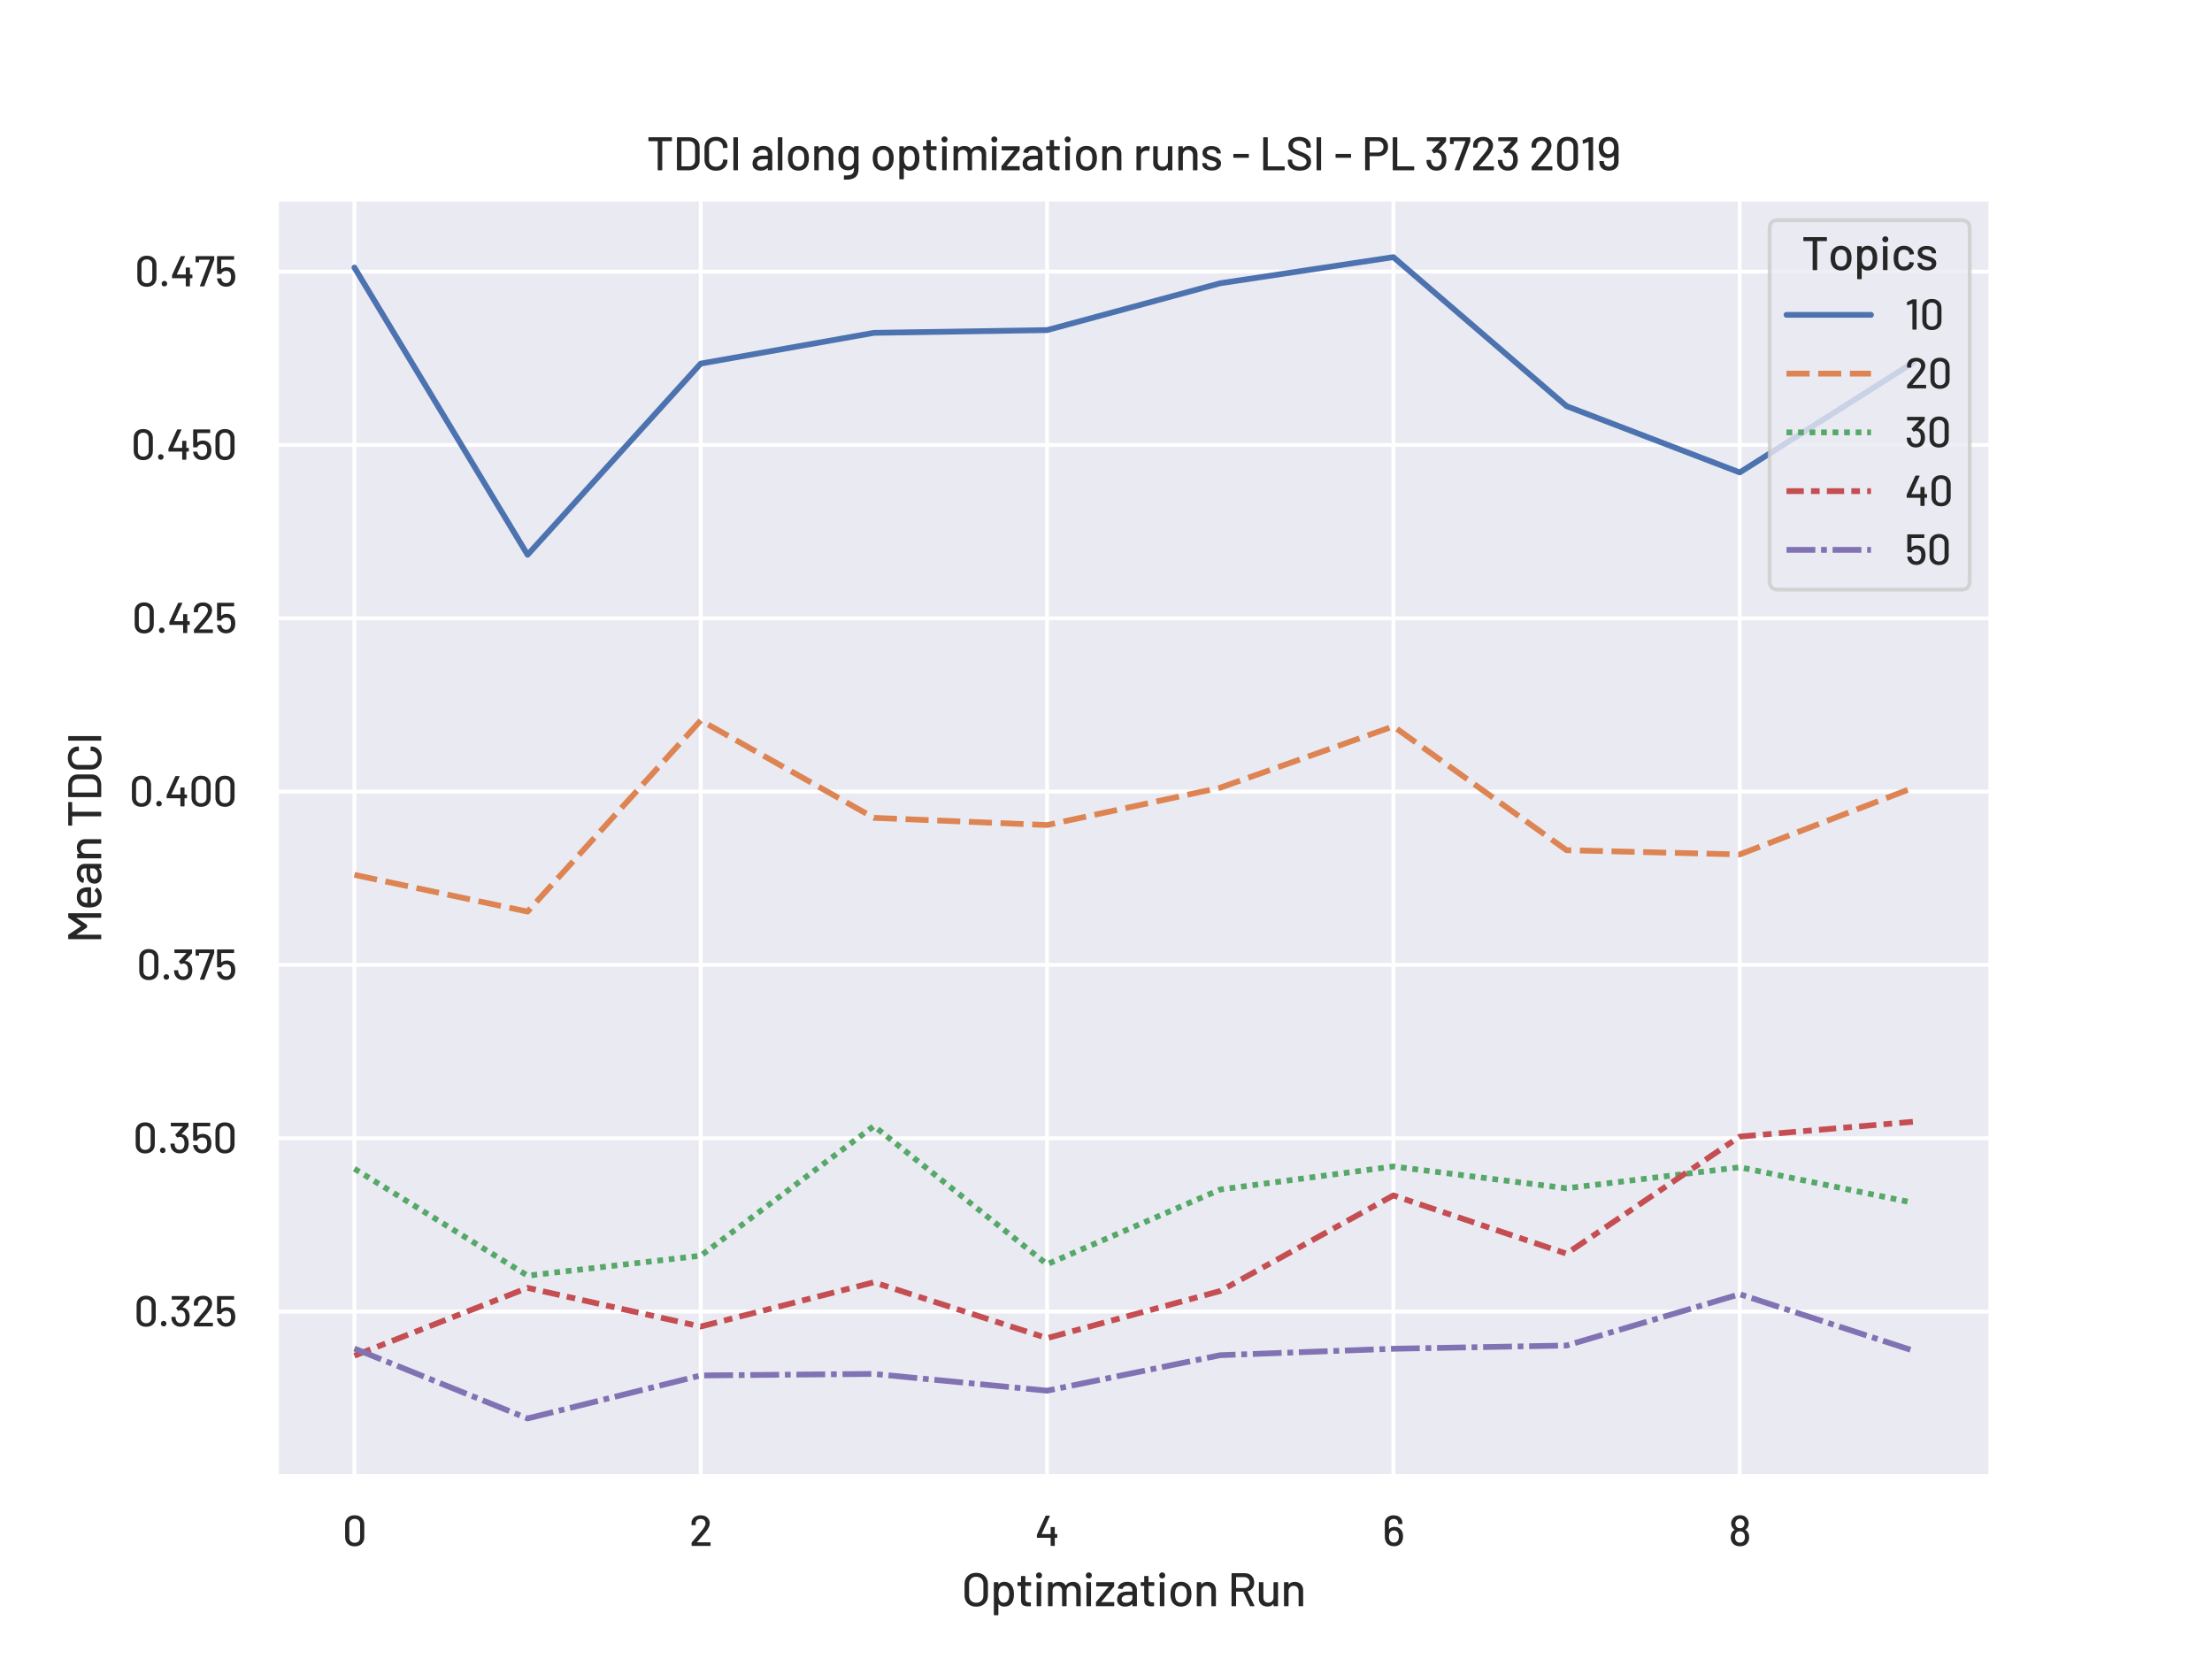 <?xml version="1.0" encoding="utf-8" standalone="no"?>
<!DOCTYPE svg PUBLIC "-//W3C//DTD SVG 1.1//EN"
  "http://www.w3.org/Graphics/SVG/1.1/DTD/svg11.dtd">
<svg xmlns:xlink="http://www.w3.org/1999/xlink" width="460.8pt" height="345.6pt" viewBox="0 0 460.8 345.6" xmlns="http://www.w3.org/2000/svg" version="1.1">
 <defs>
  <style type="text/css">*{stroke-linejoin: round; stroke-linecap: butt}</style>
 </defs>
 <g id="figure_1">
  <g id="patch_1">
   <path d="M 0 345.6 
L 460.8 345.6 
L 460.8 0 
L 0 0 
z
" style="fill: #ffffff"/>
  </g>
  <g id="axes_1">
   <g id="patch_2">
    <path d="M 57.6 307.584 
L 414.72 307.584 
L 414.72 41.472 
L 57.6 41.472 
z
" style="fill: #eaeaf2"/>
   </g>
   <g id="matplotlib.axis_1">
    <g id="xtick_1">
     <g id="line2d_1">
      <path d="M 73.833 307.584 
L 73.833 41.472 
" clip-path="url(#peb19cbe8fe)" style="fill: none; stroke: #ffffff; stroke-width: 0.8; stroke-linecap: round"/>
     </g>
     <g id="text_1">
      <!-- 0 -->
      <g style="fill: #262626" transform="translate(71.343 322.044)scale(0.088 -0.088)">
       <defs>
        <path id="Barlow-Medium-30" d="M 1805 -64 
Q 1158 -64 777 304 
Q 397 672 397 1293 
L 397 3187 
Q 397 3808 777 4173 
Q 1158 4538 1805 4538 
Q 2451 4538 2838 4173 
Q 3226 3808 3226 3187 
L 3226 1293 
Q 3226 672 2838 304 
Q 2451 -64 1805 -64 
z
M 1805 467 
Q 2176 467 2393 681 
Q 2611 896 2611 1254 
L 2611 3213 
Q 2611 3571 2393 3785 
Q 2176 4000 1805 4000 
Q 1446 4000 1228 3785 
Q 1011 3571 1011 3213 
L 1011 1254 
Q 1011 896 1228 681 
Q 1446 467 1805 467 
z
" transform="scale(0.016)"/>
       </defs>
       <use xlink:href="#Barlow-Medium-30"/>
      </g>
     </g>
    </g>
    <g id="xtick_2">
     <g id="line2d_2">
      <path d="M 145.978 307.584 
L 145.978 41.472 
" clip-path="url(#peb19cbe8fe)" style="fill: none; stroke: #ffffff; stroke-width: 0.8; stroke-linecap: round"/>
     </g>
     <g id="text_2">
      <!-- 2 -->
      <g style="fill: #262626" transform="translate(143.584 322.044)scale(0.088 -0.088)">
       <defs>
        <path id="Barlow-Medium-32" d="M 1146 563 
Q 1139 550 1145 540 
Q 1152 531 1165 531 
L 3091 531 
Q 3155 531 3155 467 
L 3155 64 
Q 3155 0 3091 0 
L 410 0 
Q 346 0 346 64 
L 346 454 
Q 346 499 378 531 
Q 595 781 1376 1702 
L 1818 2234 
Q 2413 2944 2413 3334 
Q 2413 3635 2211 3817 
Q 2010 4000 1677 4000 
Q 1344 4000 1145 3814 
Q 947 3629 954 3328 
L 954 3136 
Q 954 3072 890 3072 
L 397 3072 
Q 333 3072 333 3136 
L 333 3411 
Q 346 3744 522 4000 
Q 698 4256 998 4393 
Q 1299 4531 1677 4531 
Q 2086 4531 2393 4377 
Q 2701 4224 2867 3955 
Q 3034 3686 3034 3347 
Q 3034 2816 2458 2093 
Q 2202 1766 1850 1360 
Q 1498 954 1146 563 
z
" transform="scale(0.016)"/>
       </defs>
       <use xlink:href="#Barlow-Medium-32"/>
      </g>
     </g>
    </g>
    <g id="xtick_3">
     <g id="line2d_3">
      <path d="M 218.124 307.584 
L 218.124 41.472 
" clip-path="url(#peb19cbe8fe)" style="fill: none; stroke: #ffffff; stroke-width: 0.8; stroke-linecap: round"/>
     </g>
     <g id="text_3">
      <!-- 4 -->
      <g style="fill: #262626" transform="translate(215.616 322.044)scale(0.088 -0.088)">
       <defs>
        <path id="Barlow-Medium-34" d="M 3226 1754 
Q 3290 1754 3290 1690 
L 3290 1267 
Q 3290 1203 3226 1203 
L 2950 1203 
Q 2925 1203 2925 1178 
L 2925 64 
Q 2925 0 2861 0 
L 2374 0 
Q 2310 0 2310 64 
L 2310 1178 
Q 2310 1203 2285 1203 
L 339 1203 
Q 275 1203 275 1267 
L 275 1613 
Q 275 1645 294 1690 
L 1555 4435 
Q 1574 4480 1626 4480 
L 2138 4480 
Q 2170 4480 2186 4457 
Q 2202 4435 2189 4403 
L 986 1786 
Q 979 1773 985 1763 
Q 992 1754 1005 1754 
L 2285 1754 
Q 2310 1754 2310 1779 
L 2310 2733 
Q 2310 2797 2374 2797 
L 2861 2797 
Q 2925 2797 2925 2733 
L 2925 1779 
Q 2925 1754 2950 1754 
L 3226 1754 
z
" transform="scale(0.016)"/>
       </defs>
       <use xlink:href="#Barlow-Medium-34"/>
      </g>
     </g>
    </g>
    <g id="xtick_4">
     <g id="line2d_4">
      <path d="M 290.269 307.584 
L 290.269 41.472 
" clip-path="url(#peb19cbe8fe)" style="fill: none; stroke: #ffffff; stroke-width: 0.8; stroke-linecap: round"/>
     </g>
     <g id="text_4">
      <!-- 6 -->
      <g style="fill: #262626" transform="translate(287.968 322.044)scale(0.088 -0.088)">
       <defs>
        <path id="Barlow-Medium-36" d="M 2886 2208 
Q 3066 1869 3066 1395 
Q 3066 1005 2938 710 
Q 2790 346 2480 150 
Q 2170 -45 1728 -45 
Q 1254 -45 924 172 
Q 595 390 461 787 
Q 365 1056 365 1408 
L 365 3379 
Q 365 3904 729 4217 
Q 1094 4531 1683 4531 
Q 2061 4531 2352 4390 
Q 2643 4250 2803 3997 
Q 2963 3744 2963 3418 
L 2963 3290 
Q 2963 3226 2899 3226 
L 2413 3226 
Q 2349 3226 2349 3290 
L 2349 3347 
Q 2349 3635 2163 3814 
Q 1978 3994 1683 3994 
Q 1370 3994 1174 3808 
Q 979 3622 979 3315 
L 979 2509 
Q 979 2496 988 2493 
Q 998 2490 1011 2502 
Q 1286 2810 1811 2810 
Q 2566 2810 2886 2208 
z
M 2355 902 
Q 2451 1107 2451 1395 
Q 2451 1722 2336 1920 
Q 2150 2291 1709 2291 
Q 1485 2291 1325 2192 
Q 1165 2093 1082 1907 
Q 979 1696 979 1363 
Q 979 1094 1062 909 
Q 1146 704 1312 598 
Q 1478 493 1715 493 
Q 2182 493 2355 902 
z
" transform="scale(0.016)"/>
       </defs>
       <use xlink:href="#Barlow-Medium-36"/>
      </g>
     </g>
    </g>
    <g id="xtick_5">
     <g id="line2d_5">
      <path d="M 362.415 307.584 
L 362.415 41.472 
" clip-path="url(#peb19cbe8fe)" style="fill: none; stroke: #ffffff; stroke-width: 0.8; stroke-linecap: round"/>
     </g>
     <g id="text_5">
      <!-- 8 -->
      <g style="fill: #262626" transform="translate(360.096 322.044)scale(0.088 -0.088)">
       <defs>
        <path id="Barlow-Medium-38" d="M 2906 1914 
Q 3040 1645 3040 1274 
Q 3040 864 2861 557 
Q 2707 269 2403 109 
Q 2099 -51 1690 -51 
Q 1280 -51 966 112 
Q 653 275 493 582 
Q 320 883 320 1280 
Q 320 1632 461 1926 
Q 602 2221 877 2368 
Q 909 2381 877 2400 
Q 672 2554 570 2720 
Q 390 2989 390 3334 
Q 390 3712 608 4026 
Q 768 4269 1053 4409 
Q 1338 4550 1690 4550 
Q 2048 4550 2323 4409 
Q 2598 4269 2758 4026 
Q 2970 3712 2970 3334 
Q 2970 2989 2790 2707 
Q 2675 2528 2490 2400 
Q 2458 2381 2490 2368 
Q 2758 2221 2906 1914 
z
M 1088 3661 
Q 998 3494 998 3334 
Q 998 3078 1120 2906 
Q 1293 2618 1683 2618 
Q 2067 2618 2253 2912 
Q 2362 3066 2362 3341 
Q 2362 3520 2278 3667 
Q 2195 3827 2041 3923 
Q 1888 4019 1677 4019 
Q 1478 4019 1324 3923 
Q 1171 3827 1088 3661 
z
M 2272 774 
Q 2419 979 2419 1325 
Q 2419 1632 2310 1830 
Q 2131 2163 1683 2163 
Q 1248 2163 1069 1850 
Q 947 1645 947 1318 
Q 947 998 1082 794 
Q 1267 486 1690 486 
Q 2086 486 2272 774 
z
" transform="scale(0.016)"/>
       </defs>
       <use xlink:href="#Barlow-Medium-38"/>
      </g>
     </g>
    </g>
    <g id="text_6">
     <!-- Optimization Run -->
     <g style="fill: #262626" transform="translate(200.318 334.608)scale(0.096 -0.096)">
      <defs>
       <path id="Barlow-Medium-4f" d="M 1984 -58 
Q 1517 -58 1158 134 
Q 800 326 601 675 
Q 403 1024 403 1478 
L 403 3002 
Q 403 3456 601 3801 
Q 800 4147 1158 4339 
Q 1517 4531 1984 4531 
Q 2458 4531 2816 4339 
Q 3174 4147 3372 3801 
Q 3571 3456 3571 3002 
L 3571 1478 
Q 3571 1024 3372 675 
Q 3174 326 2816 134 
Q 2458 -58 1984 -58 
z
M 1984 474 
Q 2419 474 2688 742 
Q 2957 1011 2957 1453 
L 2957 3008 
Q 2957 3456 2688 3728 
Q 2419 4000 1984 4000 
Q 1549 4000 1283 3728 
Q 1018 3456 1018 3008 
L 1018 1453 
Q 1018 1011 1283 742 
Q 1549 474 1984 474 
z
" transform="scale(0.016)"/>
       <path id="Barlow-Medium-70" d="M 3091 2438 
Q 3213 2093 3213 1619 
Q 3213 1171 3110 845 
Q 2976 416 2669 182 
Q 2362 -51 1882 -51 
Q 1664 -51 1469 35 
Q 1274 122 1133 282 
Q 1120 294 1110 288 
Q 1101 282 1101 269 
L 1101 -1158 
Q 1101 -1222 1037 -1222 
L 550 -1222 
Q 486 -1222 486 -1158 
L 486 3194 
Q 486 3258 550 3258 
L 1037 3258 
Q 1101 3258 1101 3194 
L 1101 2982 
Q 1101 2970 1110 2963 
Q 1120 2957 1133 2970 
Q 1274 3130 1466 3219 
Q 1658 3309 1882 3309 
Q 2342 3309 2646 3081 
Q 2950 2854 3091 2438 
z
M 2387 787 
Q 2592 1094 2592 1632 
Q 2592 2125 2432 2426 
Q 2246 2778 1824 2778 
Q 1453 2778 1261 2432 
Q 1107 2157 1107 1626 
Q 1107 1088 1274 806 
Q 1459 480 1818 480 
Q 2202 480 2387 787 
z
" transform="scale(0.016)"/>
       <path id="Barlow-Medium-74" d="M 2054 2816 
Q 2054 2752 1990 2752 
L 1299 2752 
Q 1274 2752 1274 2726 
L 1274 1030 
Q 1274 762 1395 643 
Q 1517 525 1773 525 
L 1958 525 
Q 2022 525 2022 461 
L 2022 64 
Q 2022 0 1958 0 
Q 1754 -13 1664 -13 
Q 1178 -13 931 163 
Q 685 339 685 813 
L 685 2726 
Q 685 2752 659 2752 
L 269 2752 
Q 205 2752 205 2816 
L 205 3194 
Q 205 3258 269 3258 
L 659 3258 
Q 685 3258 685 3283 
L 685 4038 
Q 685 4102 749 4102 
L 1210 4102 
Q 1274 4102 1274 4038 
L 1274 3283 
Q 1274 3258 1299 3258 
L 1990 3258 
Q 2054 3258 2054 3194 
L 2054 2816 
z
" transform="scale(0.016)"/>
       <path id="Barlow-Medium-69" d="M 819 3770 
Q 640 3770 525 3885 
Q 410 4000 410 4179 
Q 410 4358 525 4473 
Q 640 4589 819 4589 
Q 998 4589 1113 4473 
Q 1229 4358 1229 4179 
Q 1229 4000 1113 3885 
Q 998 3770 819 3770 
z
M 563 6 
Q 499 6 499 70 
L 499 3194 
Q 499 3258 563 3258 
L 1050 3258 
Q 1114 3258 1114 3194 
L 1114 70 
Q 1114 6 1050 6 
L 563 6 
z
" transform="scale(0.016)"/>
       <path id="Barlow-Medium-6d" d="M 3834 3302 
Q 4320 3302 4601 3011 
Q 4883 2720 4883 2202 
L 4883 64 
Q 4883 0 4819 0 
L 4339 0 
Q 4275 0 4275 64 
L 4275 2074 
Q 4275 2394 4099 2582 
Q 3923 2771 3629 2771 
Q 3334 2771 3148 2585 
Q 2963 2400 2963 2086 
L 2963 64 
Q 2963 0 2899 0 
L 2419 0 
Q 2355 0 2355 64 
L 2355 2074 
Q 2355 2394 2179 2582 
Q 2003 2771 1709 2771 
Q 1414 2771 1238 2585 
Q 1062 2400 1062 2086 
L 1062 64 
Q 1062 0 998 0 
L 512 0 
Q 448 0 448 64 
L 448 3194 
Q 448 3258 512 3258 
L 998 3258 
Q 1062 3258 1062 3194 
L 1062 2976 
Q 1062 2963 1072 2956 
Q 1082 2950 1094 2963 
Q 1376 3302 1914 3302 
Q 2240 3302 2470 3177 
Q 2701 3053 2829 2810 
Q 2848 2784 2867 2810 
Q 3021 3059 3273 3180 
Q 3526 3302 3834 3302 
z
" transform="scale(0.016)"/>
       <path id="Barlow-Medium-7a" d="M 256 0 
Q 192 0 192 64 
L 192 512 
Q 192 557 218 589 
L 1914 2662 
Q 1926 2675 1920 2684 
Q 1914 2694 1901 2694 
L 288 2694 
Q 224 2694 224 2758 
L 224 3194 
Q 224 3258 288 3258 
L 2598 3258 
Q 2662 3258 2662 3194 
L 2662 2739 
Q 2662 2694 2637 2662 
L 915 589 
Q 902 576 908 566 
Q 915 557 928 557 
L 2605 557 
Q 2669 557 2669 493 
L 2669 64 
Q 2669 0 2605 0 
L 256 0 
z
" transform="scale(0.016)"/>
       <path id="Barlow-Medium-61" d="M 1638 3309 
Q 2029 3309 2320 3171 
Q 2611 3034 2768 2787 
Q 2925 2541 2925 2227 
L 2925 64 
Q 2925 0 2861 0 
L 2374 0 
Q 2310 0 2310 64 
L 2310 294 
Q 2310 326 2278 307 
Q 2112 134 1872 41 
Q 1632 -51 1338 -51 
Q 864 -51 553 189 
Q 243 429 243 915 
Q 243 1414 592 1699 
Q 941 1984 1568 1984 
L 2285 1984 
Q 2310 1984 2310 2010 
L 2310 2182 
Q 2310 2464 2147 2621 
Q 1984 2778 1651 2778 
Q 1382 2778 1212 2672 
Q 1043 2566 1005 2387 
Q 986 2323 928 2330 
L 410 2400 
Q 346 2413 352 2451 
Q 403 2829 755 3069 
Q 1107 3309 1638 3309 
z
M 1472 467 
Q 1811 467 2060 646 
Q 2310 826 2310 1101 
L 2310 1478 
Q 2310 1504 2285 1504 
L 1683 1504 
Q 1306 1504 1082 1357 
Q 858 1210 858 947 
Q 858 710 1027 588 
Q 1197 467 1472 467 
z
" transform="scale(0.016)"/>
       <path id="Barlow-Medium-6f" d="M 1779 -51 
Q 1306 -51 954 189 
Q 602 429 461 858 
Q 346 1203 346 1638 
Q 346 2093 454 2406 
Q 595 2829 947 3069 
Q 1299 3309 1786 3309 
Q 2246 3309 2588 3069 
Q 2931 2829 3078 2413 
Q 3194 2086 3194 1645 
Q 3194 1197 3078 858 
Q 2938 429 2592 189 
Q 2246 -51 1779 -51 
z
M 1779 480 
Q 2035 480 2227 624 
Q 2419 768 2502 1030 
Q 2573 1274 2573 1632 
Q 2573 1990 2509 2227 
Q 2426 2490 2234 2634 
Q 2042 2778 1766 2778 
Q 1504 2778 1312 2634 
Q 1120 2490 1037 2227 
Q 966 2003 966 1632 
Q 966 1261 1037 1030 
Q 1114 768 1309 624 
Q 1504 480 1779 480 
z
" transform="scale(0.016)"/>
       <path id="Barlow-Medium-6e" d="M 1901 3302 
Q 2426 3302 2733 2998 
Q 3040 2694 3040 2176 
L 3040 64 
Q 3040 0 2976 0 
L 2490 0 
Q 2426 0 2426 64 
L 2426 2054 
Q 2426 2374 2240 2572 
Q 2054 2771 1747 2771 
Q 1446 2771 1254 2572 
Q 1062 2374 1062 2061 
L 1062 64 
Q 1062 0 998 0 
L 512 0 
Q 448 0 448 64 
L 448 3194 
Q 448 3258 512 3258 
L 998 3258 
Q 1062 3258 1062 3194 
L 1062 2963 
Q 1062 2950 1072 2944 
Q 1082 2938 1088 2950 
Q 1363 3302 1901 3302 
z
" transform="scale(0.016)"/>
       <path id="Barlow-Medium-20" transform="scale(0.016)"/>
       <path id="Barlow-Medium-52" d="M 3078 0 
Q 3027 0 3008 45 
L 2112 1958 
Q 2106 1978 2086 1978 
L 1165 1978 
Q 1139 1978 1139 1952 
L 1139 64 
Q 1139 0 1075 0 
L 589 0 
Q 525 0 525 64 
L 525 4416 
Q 525 4480 589 4480 
L 2310 4480 
Q 2694 4480 2985 4320 
Q 3277 4160 3437 3872 
Q 3597 3584 3597 3206 
Q 3597 2758 3363 2448 
Q 3130 2138 2714 2029 
Q 2688 2016 2701 1997 
L 3629 77 
Q 3635 64 3635 45 
Q 3635 0 3584 0 
L 3078 0 
z
M 1165 3949 
Q 1139 3949 1139 3923 
L 1139 2490 
Q 1139 2464 1165 2464 
L 2234 2464 
Q 2573 2464 2777 2665 
Q 2982 2867 2982 3200 
Q 2982 3539 2777 3744 
Q 2573 3949 2234 3949 
L 1165 3949 
z
" transform="scale(0.016)"/>
       <path id="Barlow-Medium-75" d="M 2387 3194 
Q 2387 3258 2451 3258 
L 2931 3258 
Q 2995 3258 2995 3194 
L 2995 64 
Q 2995 0 2931 0 
L 2451 0 
Q 2387 0 2387 64 
L 2387 301 
Q 2387 314 2377 317 
Q 2368 320 2355 307 
Q 2099 -45 1568 -45 
Q 1254 -45 988 76 
Q 723 198 563 435 
Q 403 672 403 1011 
L 403 3194 
Q 403 3258 467 3258 
L 947 3258 
Q 1011 3258 1011 3194 
L 1011 1203 
Q 1011 870 1187 678 
Q 1363 486 1683 486 
Q 2003 486 2195 681 
Q 2387 877 2387 1203 
L 2387 3194 
z
" transform="scale(0.016)"/>
      </defs>
      <use xlink:href="#Barlow-Medium-4f"/>
      <use xlink:href="#Barlow-Medium-70" x="62.2"/>
      <use xlink:href="#Barlow-Medium-74" x="118"/>
      <use xlink:href="#Barlow-Medium-69" x="154.9"/>
      <use xlink:href="#Barlow-Medium-6d" x="180.4"/>
      <use xlink:href="#Barlow-Medium-69" x="263"/>
      <use xlink:href="#Barlow-Medium-7a" x="288.5"/>
      <use xlink:href="#Barlow-Medium-61" x="333.6"/>
      <use xlink:href="#Barlow-Medium-74" x="385.3"/>
      <use xlink:href="#Barlow-Medium-69" x="422.2"/>
      <use xlink:href="#Barlow-Medium-6f" x="447.7"/>
      <use xlink:href="#Barlow-Medium-6e" x="503.2"/>
      <use xlink:href="#Barlow-Medium-20" x="557.4"/>
      <use xlink:href="#Barlow-Medium-52" x="577.4"/>
      <use xlink:href="#Barlow-Medium-75" x="638.7"/>
      <use xlink:href="#Barlow-Medium-6e" x="692.5"/>
     </g>
    </g>
   </g>
   <g id="matplotlib.axis_2">
    <g id="ytick_1">
     <g id="line2d_6">
      <path d="M 57.6 273.225 
L 414.72 273.225 
" clip-path="url(#peb19cbe8fe)" style="fill: none; stroke: #ffffff; stroke-width: 0.8; stroke-linecap: round"/>
     </g>
     <g id="text_7">
      <!-- 0.325 -->
      <g style="fill: #262626" transform="translate(27.898 276.305)scale(0.088 -0.088)">
       <defs>
        <path id="Barlow-Medium-2e" d="M 864 -6 
Q 685 -6 569 109 
Q 454 224 454 403 
Q 454 582 569 697 
Q 685 813 864 813 
Q 1043 813 1158 697 
Q 1274 582 1274 403 
Q 1274 224 1158 109 
Q 1043 -6 864 -6 
z
" transform="scale(0.016)"/>
        <path id="Barlow-Medium-33" d="M 2861 2125 
Q 2989 1811 2989 1402 
Q 2989 1062 2886 774 
Q 2746 378 2419 163 
Q 2093 -51 1632 -51 
Q 1171 -51 835 185 
Q 499 422 365 826 
Q 294 1005 282 1338 
Q 282 1402 346 1402 
L 838 1402 
Q 902 1402 902 1338 
Q 915 1107 954 998 
Q 1018 762 1194 621 
Q 1370 480 1632 480 
Q 2118 480 2285 922 
Q 2368 1114 2368 1421 
Q 2368 1747 2266 2003 
Q 2086 2400 1626 2400 
Q 1517 2400 1350 2304 
Q 1325 2291 1312 2291 
Q 1280 2291 1261 2323 
L 1018 2656 
Q 1005 2682 1005 2701 
Q 1005 2720 1024 2746 
L 2118 3917 
Q 2138 3949 2106 3949 
L 403 3949 
Q 339 3949 339 4013 
L 339 4416 
Q 339 4480 403 4480 
L 2886 4480 
Q 2950 4480 2950 4416 
L 2950 3955 
Q 2950 3923 2918 3878 
L 1946 2816 
Q 1933 2803 1939 2793 
Q 1946 2784 1965 2778 
Q 2291 2746 2515 2576 
Q 2739 2406 2861 2125 
z
" transform="scale(0.016)"/>
        <path id="Barlow-Medium-35" d="M 2995 1984 
Q 3066 1702 3066 1402 
Q 3066 1101 2989 845 
Q 2867 435 2524 195 
Q 2182 -45 1709 -45 
Q 1242 -45 909 185 
Q 576 416 442 813 
Q 378 992 371 1126 
L 371 1139 
Q 371 1190 429 1190 
L 934 1190 
Q 992 1190 998 1133 
Q 1005 1088 1030 998 
Q 1101 762 1277 624 
Q 1453 486 1702 486 
Q 1965 486 2147 630 
Q 2330 774 2394 1030 
Q 2438 1165 2438 1402 
Q 2438 1613 2400 1792 
Q 2355 2035 2172 2166 
Q 1990 2298 1722 2298 
Q 1472 2298 1273 2186 
Q 1075 2074 1018 1888 
Q 998 1830 947 1830 
L 435 1830 
Q 371 1830 371 1894 
L 371 4416 
Q 371 4480 435 4480 
L 2829 4480 
Q 2893 4480 2893 4416 
L 2893 4013 
Q 2893 3949 2829 3949 
L 1011 3949 
Q 986 3949 986 3923 
L 979 2586 
Q 979 2547 1011 2566 
Q 1165 2701 1366 2768 
Q 1568 2835 1792 2835 
Q 2240 2835 2563 2611 
Q 2886 2387 2995 1984 
z
" transform="scale(0.016)"/>
       </defs>
       <use xlink:href="#Barlow-Medium-30"/>
       <use xlink:href="#Barlow-Medium-2e" x="56.6"/>
       <use xlink:href="#Barlow-Medium-33" x="84.1"/>
       <use xlink:href="#Barlow-Medium-32" x="136.5"/>
       <use xlink:href="#Barlow-Medium-35" x="190.9"/>
      </g>
     </g>
    </g>
    <g id="ytick_2">
     <g id="line2d_7">
      <path d="M 57.6 237.118 
L 414.72 237.118 
" clip-path="url(#peb19cbe8fe)" style="fill: none; stroke: #ffffff; stroke-width: 0.8; stroke-linecap: round"/>
     </g>
     <g id="text_8">
      <!-- 0.350 -->
      <g style="fill: #262626" transform="translate(27.706 240.198)scale(0.088 -0.088)">
       <use xlink:href="#Barlow-Medium-30"/>
       <use xlink:href="#Barlow-Medium-2e" x="56.6"/>
       <use xlink:href="#Barlow-Medium-33" x="84.1"/>
       <use xlink:href="#Barlow-Medium-35" x="136.5"/>
       <use xlink:href="#Barlow-Medium-30" x="188.8"/>
      </g>
     </g>
    </g>
    <g id="ytick_3">
     <g id="line2d_8">
      <path d="M 57.6 201.01 
L 414.72 201.01 
" clip-path="url(#peb19cbe8fe)" style="fill: none; stroke: #ffffff; stroke-width: 0.8; stroke-linecap: round"/>
     </g>
     <g id="text_9">
      <!-- 0.375 -->
      <g style="fill: #262626" transform="translate(28.454 204.09)scale(0.088 -0.088)">
       <defs>
        <path id="Barlow-Medium-37" d="M 896 0 
Q 864 0 848 22 
Q 832 45 845 77 
L 2298 3917 
Q 2304 3930 2297 3939 
Q 2291 3949 2278 3949 
L 736 3949 
Q 710 3949 710 3923 
L 710 3622 
Q 710 3558 646 3558 
L 262 3558 
Q 198 3558 198 3622 
L 198 4416 
Q 198 4480 262 4480 
L 2893 4480 
Q 2957 4480 2957 4416 
L 2957 3987 
Q 2957 3962 2944 3910 
L 1498 51 
Q 1478 0 1427 0 
L 896 0 
z
" transform="scale(0.016)"/>
       </defs>
       <use xlink:href="#Barlow-Medium-30"/>
       <use xlink:href="#Barlow-Medium-2e" x="56.6"/>
       <use xlink:href="#Barlow-Medium-33" x="84.1"/>
       <use xlink:href="#Barlow-Medium-37" x="136.5"/>
       <use xlink:href="#Barlow-Medium-35" x="184.6"/>
      </g>
     </g>
    </g>
    <g id="ytick_4">
     <g id="line2d_9">
      <path d="M 57.6 164.903 
L 414.72 164.903 
" clip-path="url(#peb19cbe8fe)" style="fill: none; stroke: #ffffff; stroke-width: 0.8; stroke-linecap: round"/>
     </g>
     <g id="text_10">
      <!-- 0.400 -->
      <g style="fill: #262626" transform="translate(26.923 167.983)scale(0.088 -0.088)">
       <use xlink:href="#Barlow-Medium-30"/>
       <use xlink:href="#Barlow-Medium-2e" x="56.6"/>
       <use xlink:href="#Barlow-Medium-34" x="84.1"/>
       <use xlink:href="#Barlow-Medium-30" x="141.1"/>
       <use xlink:href="#Barlow-Medium-30" x="197.7"/>
      </g>
     </g>
    </g>
    <g id="ytick_5">
     <g id="line2d_10">
      <path d="M 57.6 128.795 
L 414.72 128.795 
" clip-path="url(#peb19cbe8fe)" style="fill: none; stroke: #ffffff; stroke-width: 0.8; stroke-linecap: round"/>
     </g>
     <g id="text_11">
      <!-- 0.425 -->
      <g style="fill: #262626" transform="translate(27.494 131.875)scale(0.088 -0.088)">
       <use xlink:href="#Barlow-Medium-30"/>
       <use xlink:href="#Barlow-Medium-2e" x="56.6"/>
       <use xlink:href="#Barlow-Medium-34" x="84.1"/>
       <use xlink:href="#Barlow-Medium-32" x="141.1"/>
       <use xlink:href="#Barlow-Medium-35" x="195.5"/>
      </g>
     </g>
    </g>
    <g id="ytick_6">
     <g id="line2d_11">
      <path d="M 57.6 92.688 
L 414.72 92.688 
" clip-path="url(#peb19cbe8fe)" style="fill: none; stroke: #ffffff; stroke-width: 0.8; stroke-linecap: round"/>
     </g>
     <g id="text_12">
      <!-- 0.450 -->
      <g style="fill: #262626" transform="translate(27.301 95.768)scale(0.088 -0.088)">
       <use xlink:href="#Barlow-Medium-30"/>
       <use xlink:href="#Barlow-Medium-2e" x="56.6"/>
       <use xlink:href="#Barlow-Medium-34" x="84.1"/>
       <use xlink:href="#Barlow-Medium-35" x="141.1"/>
       <use xlink:href="#Barlow-Medium-30" x="193.4"/>
      </g>
     </g>
    </g>
    <g id="ytick_7">
     <g id="line2d_12">
      <path d="M 57.6 56.58 
L 414.72 56.58 
" clip-path="url(#peb19cbe8fe)" style="fill: none; stroke: #ffffff; stroke-width: 0.8; stroke-linecap: round"/>
     </g>
     <g id="text_13">
      <!-- 0.475 -->
      <g style="fill: #262626" transform="translate(28.049 59.66)scale(0.088 -0.088)">
       <use xlink:href="#Barlow-Medium-30"/>
       <use xlink:href="#Barlow-Medium-2e" x="56.6"/>
       <use xlink:href="#Barlow-Medium-34" x="84.1"/>
       <use xlink:href="#Barlow-Medium-37" x="141.1"/>
       <use xlink:href="#Barlow-Medium-35" x="189.2"/>
      </g>
     </g>
    </g>
    <g id="text_14">
     <!-- Mean TDCI -->
     <g style="fill: #262626" transform="translate(21.09 196.459)rotate(-90)scale(0.096 -0.096)">
      <defs>
       <path id="Barlow-Medium-4d" d="M 3424 4442 
Q 3456 4480 3501 4480 
L 3987 4480 
Q 4051 4480 4051 4416 
L 4051 64 
Q 4051 0 3987 0 
L 3501 0 
Q 3437 0 3437 64 
L 3437 3341 
Q 3437 3360 3424 3366 
Q 3411 3373 3405 3354 
L 2490 1958 
Q 2464 1920 2413 1920 
L 2170 1920 
Q 2125 1920 2093 1958 
L 1171 3341 
Q 1165 3360 1152 3353 
Q 1139 3347 1139 3328 
L 1139 64 
Q 1139 0 1075 0 
L 589 0 
Q 525 0 525 64 
L 525 4416 
Q 525 4480 589 4480 
L 1075 4480 
Q 1126 4480 1152 4442 
L 2272 2765 
Q 2278 2758 2291 2758 
Q 2304 2758 2310 2765 
L 3424 4442 
z
" transform="scale(0.016)"/>
       <path id="Barlow-Medium-65" d="M 3085 2035 
Q 3110 1773 3104 1446 
Q 3104 1382 3040 1382 
L 998 1382 
Q 973 1382 973 1357 
Q 973 1139 1011 1024 
Q 1082 768 1296 624 
Q 1510 480 1837 480 
Q 2310 480 2566 870 
Q 2598 934 2650 890 
L 3014 646 
Q 3059 608 3034 563 
Q 2854 275 2524 108 
Q 2195 -58 1779 -58 
Q 1312 -58 992 147 
Q 672 352 512 730 
Q 358 1107 358 1645 
Q 358 2112 429 2355 
Q 544 2797 889 3053 
Q 1235 3309 1728 3309 
Q 2374 3309 2694 2985 
Q 3014 2662 3085 2035 
z
M 1728 2778 
Q 1453 2778 1273 2640 
Q 1094 2502 1030 2272 
Q 986 2131 973 1914 
Q 973 1888 998 1888 
L 2464 1888 
Q 2490 1888 2490 1914 
Q 2477 2125 2451 2227 
Q 2387 2477 2198 2627 
Q 2010 2778 1728 2778 
z
" transform="scale(0.016)"/>
       <path id="Barlow-Medium-54" d="M 3373 4480 
Q 3437 4480 3437 4416 
L 3437 4006 
Q 3437 3942 3373 3942 
L 2144 3942 
Q 2118 3942 2118 3917 
L 2118 64 
Q 2118 0 2054 0 
L 1568 0 
Q 1504 0 1504 64 
L 1504 3917 
Q 1504 3942 1478 3942 
L 307 3942 
Q 243 3942 243 4006 
L 243 4416 
Q 243 4480 307 4480 
L 3373 4480 
z
" transform="scale(0.016)"/>
       <path id="Barlow-Medium-44" d="M 589 0 
Q 525 0 525 64 
L 525 4416 
Q 525 4480 589 4480 
L 2138 4480 
Q 2803 4480 3200 4131 
Q 3597 3782 3597 3200 
L 3597 1280 
Q 3597 698 3200 349 
Q 2803 0 2138 0 
L 589 0 
z
M 1139 557 
Q 1139 531 1165 531 
L 2163 531 
Q 2534 531 2755 758 
Q 2976 986 2982 1370 
L 2982 3110 
Q 2982 3494 2761 3721 
Q 2541 3949 2163 3949 
L 1165 3949 
Q 1139 3949 1139 3923 
L 1139 557 
z
" transform="scale(0.016)"/>
       <path id="Barlow-Medium-43" d="M 1965 -58 
Q 1504 -58 1149 124 
Q 794 307 598 643 
Q 403 979 403 1414 
L 403 3072 
Q 403 3507 598 3836 
Q 794 4166 1149 4348 
Q 1504 4531 1965 4531 
Q 2426 4531 2778 4355 
Q 3130 4179 3325 3859 
Q 3520 3539 3520 3117 
L 3520 3110 
Q 3520 3078 3501 3059 
Q 3482 3040 3456 3040 
L 2970 3014 
Q 2906 3014 2906 3072 
L 2906 3091 
Q 2906 3501 2650 3750 
Q 2394 4000 1965 4000 
Q 1536 4000 1277 3750 
Q 1018 3501 1018 3091 
L 1018 1389 
Q 1018 979 1277 729 
Q 1536 480 1965 480 
Q 2394 480 2650 729 
Q 2906 979 2906 1389 
L 2906 1402 
Q 2906 1459 2970 1459 
L 3456 1434 
Q 3520 1434 3520 1370 
Q 3520 947 3325 624 
Q 3130 301 2778 121 
Q 2426 -58 1965 -58 
z
" transform="scale(0.016)"/>
       <path id="Barlow-Medium-49" d="M 589 0 
Q 525 0 525 64 
L 525 4416 
Q 525 4480 589 4480 
L 1075 4480 
Q 1139 4480 1139 4416 
L 1139 64 
Q 1139 0 1075 0 
L 589 0 
z
" transform="scale(0.016)"/>
      </defs>
      <use xlink:href="#Barlow-Medium-4d"/>
      <use xlink:href="#Barlow-Medium-65" x="71.5"/>
      <use xlink:href="#Barlow-Medium-61" x="125.1"/>
      <use xlink:href="#Barlow-Medium-6e" x="176.8"/>
      <use xlink:href="#Barlow-Medium-20" x="231"/>
      <use xlink:href="#Barlow-Medium-54" x="251"/>
      <use xlink:href="#Barlow-Medium-44" x="308.4"/>
      <use xlink:href="#Barlow-Medium-43" x="370.2"/>
      <use xlink:href="#Barlow-Medium-49" x="430.9"/>
     </g>
    </g>
   </g>
   <g id="line2d_13">
    <path d="M 73.833 55.73 
L 109.905 115.572 
L 145.978 75.742 
L 182.051 69.337 
L 218.124 68.765 
L 254.196 59.005 
L 290.269 53.568 
L 326.342 84.602 
L 362.415 98.418 
L 398.487 75.571 
" clip-path="url(#peb19cbe8fe)" style="fill: none; stroke: #4c72b0; stroke-width: 1.2; stroke-linecap: round"/>
   </g>
   <g id="line2d_14">
    <path d="M 73.833 182.247 
L 109.905 189.902 
L 145.978 150.076 
L 182.051 170.368 
L 218.124 171.872 
L 254.196 164.091 
L 290.269 151.309 
L 326.342 177.111 
L 362.415 177.994 
L 398.487 164.131 
" clip-path="url(#peb19cbe8fe)" style="fill: none; stroke-dasharray: 4.8,1.8; stroke-dashoffset: 0; stroke: #dd8452; stroke-width: 1.2"/>
   </g>
   <g id="line2d_15">
    <path d="M 73.833 243.469 
L 109.905 265.742 
L 145.978 261.586 
L 182.051 234.569 
L 218.124 263.374 
L 254.196 247.799 
L 290.269 242.998 
L 326.342 247.541 
L 362.415 243.161 
L 398.487 250.541 
" clip-path="url(#peb19cbe8fe)" style="fill: none; stroke-dasharray: 1.2,1.2; stroke-dashoffset: 0; stroke: #55a868; stroke-width: 1.2"/>
   </g>
   <g id="line2d_16">
    <path d="M 73.833 282.414 
L 109.905 268.284 
L 145.978 276.342 
L 182.051 267.117 
L 218.124 278.758 
L 254.196 268.938 
L 290.269 249.026 
L 326.342 261.162 
L 362.415 236.771 
L 398.487 233.69 
" clip-path="url(#peb19cbe8fe)" style="fill: none; stroke-dasharray: 3.6,1.5,1.8,1.5; stroke-dashoffset: 0; stroke: #c44e52; stroke-width: 1.2"/>
   </g>
   <g id="line2d_17">
    <path d="M 73.833 280.925 
L 109.905 295.488 
L 145.978 286.532 
L 182.051 286.21 
L 218.124 289.705 
L 254.196 282.309 
L 290.269 280.97 
L 326.342 280.295 
L 362.415 269.604 
L 398.487 281.339 
" clip-path="url(#peb19cbe8fe)" style="fill: none; stroke-dasharray: 6,1.2,1.2,1.2; stroke-dashoffset: 0; stroke: #8172b3; stroke-width: 1.2"/>
   </g>
   <g id="line2d_18"/>
   <g id="line2d_19"/>
   <g id="line2d_20"/>
   <g id="line2d_21"/>
   <g id="line2d_22"/>
   <g id="patch_3">
    <path d="M 57.6 307.584 
L 57.6 41.472 
" style="fill: none; stroke: #ffffff; stroke-linejoin: miter; stroke-linecap: square"/>
   </g>
   <g id="patch_4">
    <path d="M 414.72 307.584 
L 414.72 41.472 
" style="fill: none; stroke: #ffffff; stroke-linejoin: miter; stroke-linecap: square"/>
   </g>
   <g id="patch_5">
    <path d="M 57.6 307.584 
L 414.72 307.584 
" style="fill: none; stroke: #ffffff; stroke-linejoin: miter; stroke-linecap: square"/>
   </g>
   <g id="patch_6">
    <path d="M 57.6 41.472 
L 414.72 41.472 
" style="fill: none; stroke: #ffffff; stroke-linejoin: miter; stroke-linecap: square"/>
   </g>
   <g id="text_15">
    <!-- TDCI along optimization runs - LSI - PL 3723 2019 -->
    <g style="fill: #262626" transform="translate(134.702 35.472)scale(0.096 -0.096)">
     <defs>
      <path id="Barlow-Medium-6c" d="M 512 0 
Q 448 0 448 64 
L 448 4416 
Q 448 4480 512 4480 
L 998 4480 
Q 1062 4480 1062 4416 
L 1062 64 
Q 1062 0 998 0 
L 512 0 
z
" transform="scale(0.016)"/>
      <path id="Barlow-Medium-67" d="M 2451 3194 
Q 2451 3258 2515 3258 
L 3002 3258 
Q 3066 3258 3066 3194 
L 3066 166 
Q 3066 -608 2627 -941 
Q 2189 -1274 1453 -1274 
Q 1350 -1274 1133 -1261 
Q 1069 -1254 1069 -1190 
L 1088 -749 
Q 1088 -723 1107 -704 
Q 1126 -685 1158 -691 
Q 1248 -698 1421 -698 
Q 1965 -698 2208 -496 
Q 2451 -294 2451 186 
L 2451 301 
Q 2451 314 2441 320 
Q 2432 326 2419 314 
Q 2150 0 1632 0 
Q 1216 0 880 217 
Q 544 435 416 858 
Q 333 1139 333 1638 
Q 333 2170 429 2458 
Q 550 2842 860 3075 
Q 1171 3309 1594 3309 
Q 2118 3309 2419 2989 
Q 2432 2976 2441 2979 
Q 2451 2982 2451 2995 
L 2451 3194 
z
M 2413 1043 
Q 2432 1146 2441 1261 
Q 2451 1376 2451 1645 
Q 2451 1914 2441 2026 
Q 2432 2138 2406 2240 
Q 2355 2477 2176 2627 
Q 1997 2778 1728 2778 
Q 1459 2778 1280 2627 
Q 1101 2477 1024 2240 
Q 954 2048 954 1645 
Q 954 1203 1018 1043 
Q 1082 806 1270 656 
Q 1459 506 1728 506 
Q 2010 506 2186 656 
Q 2362 806 2413 1043 
z
" transform="scale(0.016)"/>
      <path id="Barlow-Medium-72" d="M 1875 3290 
Q 2080 3290 2246 3206 
Q 2291 3187 2278 3130 
L 2176 2650 
Q 2170 2592 2099 2611 
Q 1990 2656 1843 2656 
L 1754 2650 
Q 1453 2637 1257 2441 
Q 1062 2246 1062 1933 
L 1062 64 
Q 1062 0 998 0 
L 512 0 
Q 448 0 448 64 
L 448 3194 
Q 448 3258 512 3258 
L 998 3258 
Q 1062 3258 1062 3194 
L 1062 2854 
Q 1062 2835 1072 2832 
Q 1082 2829 1088 2842 
Q 1376 3290 1875 3290 
z
" transform="scale(0.016)"/>
      <path id="Barlow-Medium-73" d="M 1594 -38 
Q 1210 -38 918 77 
Q 627 192 467 393 
Q 307 595 307 838 
L 307 909 
Q 307 973 371 973 
L 832 973 
Q 896 973 896 909 
L 896 877 
Q 896 698 1091 563 
Q 1286 429 1587 429 
Q 1875 429 2054 553 
Q 2234 678 2234 870 
Q 2234 1056 2067 1149 
Q 1901 1242 1530 1344 
Q 1165 1446 918 1552 
Q 672 1658 502 1853 
Q 333 2048 333 2355 
Q 333 2784 669 3037 
Q 1005 3290 1562 3290 
Q 1933 3290 2217 3171 
Q 2502 3053 2656 2841 
Q 2810 2630 2810 2368 
L 2810 2349 
Q 2810 2285 2746 2285 
L 2298 2285 
Q 2234 2285 2234 2349 
L 2234 2368 
Q 2234 2554 2051 2678 
Q 1869 2803 1555 2803 
Q 1274 2803 1098 2694 
Q 922 2586 922 2400 
Q 922 2214 1091 2118 
Q 1261 2022 1638 1914 
Q 2010 1811 2256 1712 
Q 2502 1613 2675 1417 
Q 2848 1222 2848 909 
Q 2848 474 2505 218 
Q 2163 -38 1594 -38 
z
" transform="scale(0.016)"/>
      <path id="Barlow-Medium-2d" d="M 288 1690 
Q 224 1690 224 1754 
L 224 2157 
Q 224 2221 288 2221 
L 2266 2221 
Q 2330 2221 2330 2157 
L 2330 1754 
Q 2330 1690 2266 1690 
L 288 1690 
z
" transform="scale(0.016)"/>
      <path id="Barlow-Medium-4c" d="M 589 0 
Q 525 0 525 64 
L 525 4416 
Q 525 4480 589 4480 
L 1075 4480 
Q 1139 4480 1139 4416 
L 1139 557 
Q 1139 531 1165 531 
L 3373 531 
Q 3437 531 3437 467 
L 3437 64 
Q 3437 0 3373 0 
L 589 0 
z
" transform="scale(0.016)"/>
      <path id="Barlow-Medium-53" d="M 1907 -51 
Q 1414 -51 1052 102 
Q 691 256 496 537 
Q 301 819 301 1197 
L 301 1382 
Q 301 1446 365 1446 
L 832 1446 
Q 896 1446 896 1382 
L 896 1229 
Q 896 902 1177 691 
Q 1459 480 1952 480 
Q 2394 480 2618 665 
Q 2842 851 2842 1152 
Q 2842 1350 2726 1491 
Q 2611 1632 2390 1750 
Q 2170 1869 1747 2035 
Q 1280 2214 1008 2361 
Q 736 2509 557 2749 
Q 378 2989 378 3354 
Q 378 3904 771 4217 
Q 1165 4531 1837 4531 
Q 2310 4531 2668 4371 
Q 3027 4211 3222 3923 
Q 3418 3635 3418 3258 
L 3418 3130 
Q 3418 3066 3354 3066 
L 2874 3066 
Q 2810 3066 2810 3130 
L 2810 3226 
Q 2810 3558 2544 3779 
Q 2278 4000 1811 4000 
Q 1414 4000 1196 3837 
Q 979 3674 979 3366 
Q 979 3155 1088 3020 
Q 1197 2886 1411 2780 
Q 1626 2675 2067 2509 
Q 2522 2330 2803 2179 
Q 3085 2029 3270 1782 
Q 3456 1536 3456 1171 
Q 3456 608 3043 278 
Q 2630 -51 1907 -51 
z
" transform="scale(0.016)"/>
      <path id="Barlow-Medium-50" d="M 2278 4486 
Q 2669 4486 2966 4323 
Q 3264 4160 3427 3865 
Q 3590 3571 3590 3187 
Q 3590 2803 3424 2515 
Q 3258 2227 2954 2067 
Q 2650 1907 2253 1907 
L 1126 1907 
Q 1101 1907 1101 1882 
L 1101 64 
Q 1101 0 1037 0 
L 550 0 
Q 486 0 486 64 
L 486 4422 
Q 486 4486 550 4486 
L 2278 4486 
z
M 2195 2406 
Q 2547 2406 2761 2617 
Q 2976 2829 2976 3174 
Q 2976 3526 2761 3740 
Q 2547 3955 2195 3955 
L 1126 3955 
Q 1101 3955 1101 3930 
L 1101 2432 
Q 1101 2406 1126 2406 
L 2195 2406 
z
" transform="scale(0.016)"/>
      <path id="Barlow-Medium-31" d="M 1088 4461 
Q 1126 4480 1171 4480 
L 1677 4480 
Q 1741 4480 1741 4416 
L 1741 64 
Q 1741 0 1677 0 
L 1190 0 
Q 1126 0 1126 64 
L 1126 3821 
Q 1126 3834 1116 3840 
Q 1107 3846 1094 3840 
L 422 3610 
Q 410 3603 390 3603 
Q 352 3603 346 3654 
L 320 4019 
Q 320 4083 358 4096 
L 1088 4461 
z
" transform="scale(0.016)"/>
      <path id="Barlow-Medium-39" d="M 2899 3693 
Q 2995 3424 2995 3072 
L 2995 1101 
Q 2995 576 2630 262 
Q 2266 -51 1677 -51 
Q 1299 -51 1008 89 
Q 717 230 557 483 
Q 397 736 397 1062 
L 397 1190 
Q 397 1254 461 1254 
L 947 1254 
Q 1011 1254 1011 1190 
L 1011 1133 
Q 1011 845 1196 665 
Q 1382 486 1677 486 
Q 1984 486 2182 672 
Q 2381 858 2381 1165 
L 2381 1971 
Q 2381 1984 2371 1990 
Q 2362 1997 2349 1984 
Q 2074 1670 1549 1670 
Q 1171 1670 899 1824 
Q 627 1978 474 2272 
Q 294 2611 294 3085 
Q 294 3469 416 3770 
Q 563 4134 876 4329 
Q 1190 4525 1632 4525 
Q 2106 4525 2432 4307 
Q 2758 4090 2899 3693 
z
M 2278 2573 
Q 2381 2784 2381 3117 
Q 2381 3386 2298 3571 
Q 2214 3776 2048 3881 
Q 1882 3987 1645 3987 
Q 1408 3987 1245 3881 
Q 1082 3776 1005 3578 
Q 909 3379 909 3085 
Q 909 2765 1018 2560 
Q 1216 2189 1645 2189 
Q 2099 2189 2278 2573 
z
" transform="scale(0.016)"/>
     </defs>
     <use xlink:href="#Barlow-Medium-54"/>
     <use xlink:href="#Barlow-Medium-44" x="57.4"/>
     <use xlink:href="#Barlow-Medium-43" x="119.2"/>
     <use xlink:href="#Barlow-Medium-49" x="179.9"/>
     <use xlink:href="#Barlow-Medium-20" x="205.9"/>
     <use xlink:href="#Barlow-Medium-61" x="225.9"/>
     <use xlink:href="#Barlow-Medium-6c" x="277.6"/>
     <use xlink:href="#Barlow-Medium-6f" x="301.1"/>
     <use xlink:href="#Barlow-Medium-6e" x="356.6"/>
     <use xlink:href="#Barlow-Medium-67" x="410.8"/>
     <use xlink:href="#Barlow-Medium-20" x="465.1"/>
     <use xlink:href="#Barlow-Medium-6f" x="485.1"/>
     <use xlink:href="#Barlow-Medium-70" x="540.6"/>
     <use xlink:href="#Barlow-Medium-74" x="596.4"/>
     <use xlink:href="#Barlow-Medium-69" x="633.3"/>
     <use xlink:href="#Barlow-Medium-6d" x="658.8"/>
     <use xlink:href="#Barlow-Medium-69" x="741.4"/>
     <use xlink:href="#Barlow-Medium-7a" x="766.9"/>
     <use xlink:href="#Barlow-Medium-61" x="812"/>
     <use xlink:href="#Barlow-Medium-74" x="863.7"/>
     <use xlink:href="#Barlow-Medium-69" x="900.6"/>
     <use xlink:href="#Barlow-Medium-6f" x="926.1"/>
     <use xlink:href="#Barlow-Medium-6e" x="981.6"/>
     <use xlink:href="#Barlow-Medium-20" x="1035.8"/>
     <use xlink:href="#Barlow-Medium-72" x="1055.8"/>
     <use xlink:href="#Barlow-Medium-75" x="1092.9"/>
     <use xlink:href="#Barlow-Medium-6e" x="1146.7"/>
     <use xlink:href="#Barlow-Medium-73" x="1200.9"/>
     <use xlink:href="#Barlow-Medium-20" x="1249.6"/>
     <use xlink:href="#Barlow-Medium-2d" x="1269.6"/>
     <use xlink:href="#Barlow-Medium-20" x="1309.6"/>
     <use xlink:href="#Barlow-Medium-4c" x="1329.6"/>
     <use xlink:href="#Barlow-Medium-53" x="1386.6"/>
     <use xlink:href="#Barlow-Medium-49" x="1445.4"/>
     <use xlink:href="#Barlow-Medium-20" x="1471.4"/>
     <use xlink:href="#Barlow-Medium-2d" x="1491.4"/>
     <use xlink:href="#Barlow-Medium-20" x="1531.4"/>
     <use xlink:href="#Barlow-Medium-50" x="1551.4"/>
     <use xlink:href="#Barlow-Medium-4c" x="1610.7"/>
     <use xlink:href="#Barlow-Medium-20" x="1667.7"/>
     <use xlink:href="#Barlow-Medium-33" x="1687.7"/>
     <use xlink:href="#Barlow-Medium-37" x="1740.1"/>
     <use xlink:href="#Barlow-Medium-32" x="1788.2"/>
     <use xlink:href="#Barlow-Medium-33" x="1842.6"/>
     <use xlink:href="#Barlow-Medium-20" x="1895"/>
     <use xlink:href="#Barlow-Medium-32" x="1914.999"/>
     <use xlink:href="#Barlow-Medium-30" x="1969.399"/>
     <use xlink:href="#Barlow-Medium-31" x="2025.999"/>
     <use xlink:href="#Barlow-Medium-39" x="2061.199"/>
    </g>
   </g>
   <g id="legend_1">
    <g id="patch_7">
     <path d="M 370.404 122.83 
L 408.56 122.83 
Q 410.32 122.83 410.32 121.07 
L 410.32 47.632 
Q 410.32 45.872 408.56 45.872 
L 370.404 45.872 
Q 368.644 45.872 368.644 47.632 
L 368.644 121.07 
Q 368.644 122.83 370.404 122.83 
z
" style="fill: #eaeaf2; opacity: 0.8; stroke: #cccccc; stroke-width: 0.8; stroke-linejoin: miter"/>
    </g>
    <g id="text_16">
     <!-- Topics -->
     <g style="fill: #262626" transform="translate(375.298 56.276)scale(0.096 -0.096)">
      <defs>
       <path id="Barlow-Medium-63" d="M 1754 -51 
Q 1267 -51 921 195 
Q 576 442 448 864 
Q 352 1158 352 1638 
Q 352 2080 448 2413 
Q 576 2822 925 3065 
Q 1274 3309 1754 3309 
Q 2234 3309 2592 3065 
Q 2950 2822 3059 2451 
Q 3098 2349 3110 2240 
Q 3110 2189 3053 2176 
L 2573 2106 
L 2560 2106 
Q 2515 2106 2496 2163 
L 2477 2266 
Q 2426 2483 2227 2630 
Q 2029 2778 1747 2778 
Q 1472 2778 1280 2630 
Q 1088 2483 1030 2240 
Q 973 2010 973 1632 
Q 973 1261 1030 1030 
Q 1094 774 1283 627 
Q 1472 480 1747 480 
Q 2029 480 2230 627 
Q 2432 774 2483 1011 
Q 2490 1018 2486 1027 
Q 2483 1037 2490 1043 
L 2490 1069 
Q 2509 1120 2560 1107 
L 3040 1030 
Q 3091 1018 3091 979 
L 3091 954 
Q 3091 896 3059 813 
Q 2950 422 2592 185 
Q 2234 -51 1754 -51 
z
" transform="scale(0.016)"/>
      </defs>
      <use xlink:href="#Barlow-Medium-54"/>
      <use xlink:href="#Barlow-Medium-6f" x="57.4"/>
      <use xlink:href="#Barlow-Medium-70" x="112.9"/>
      <use xlink:href="#Barlow-Medium-69" x="168.7"/>
      <use xlink:href="#Barlow-Medium-63" x="194.2"/>
      <use xlink:href="#Barlow-Medium-73" x="246.8"/>
     </g>
    </g>
    <g id="line2d_23">
     <path d="M 372.164 65.588 
L 380.964 65.588 
L 389.764 65.588 
" style="fill: none; stroke: #4c72b0; stroke-width: 1.2; stroke-linecap: round"/>
    </g>
    <g id="text_17">
     <!-- 10 -->
     <g style="fill: #262626" transform="translate(396.804 68.668)scale(0.088 -0.088)">
      <use xlink:href="#Barlow-Medium-31"/>
      <use xlink:href="#Barlow-Medium-30" x="35.2"/>
     </g>
    </g>
    <g id="line2d_24">
     <path d="M 372.164 77.829 
L 380.964 77.829 
L 389.764 77.829 
" style="fill: none; stroke-dasharray: 4.8,1.8; stroke-dashoffset: 0; stroke: #dd8452; stroke-width: 1.2"/>
    </g>
    <g id="text_18">
     <!-- 20 -->
     <g style="fill: #262626" transform="translate(396.804 80.909)scale(0.088 -0.088)">
      <use xlink:href="#Barlow-Medium-32"/>
      <use xlink:href="#Barlow-Medium-30" x="54.4"/>
     </g>
    </g>
    <g id="line2d_25">
     <path d="M 372.164 90.069 
L 380.964 90.069 
L 389.764 90.069 
" style="fill: none; stroke-dasharray: 1.2,1.2; stroke-dashoffset: 0; stroke: #55a868; stroke-width: 1.2"/>
    </g>
    <g id="text_19">
     <!-- 30 -->
     <g style="fill: #262626" transform="translate(396.804 93.149)scale(0.088 -0.088)">
      <use xlink:href="#Barlow-Medium-33"/>
      <use xlink:href="#Barlow-Medium-30" x="52.4"/>
     </g>
    </g>
    <g id="line2d_26">
     <path d="M 372.164 102.309 
L 380.964 102.309 
L 389.764 102.309 
" style="fill: none; stroke-dasharray: 3.6,1.5,1.8,1.5; stroke-dashoffset: 0; stroke: #c44e52; stroke-width: 1.2"/>
    </g>
    <g id="text_20">
     <!-- 40 -->
     <g style="fill: #262626" transform="translate(396.804 105.389)scale(0.088 -0.088)">
      <use xlink:href="#Barlow-Medium-34"/>
      <use xlink:href="#Barlow-Medium-30" x="57"/>
     </g>
    </g>
    <g id="line2d_27">
     <path d="M 372.164 114.549 
L 380.964 114.549 
L 389.764 114.549 
" style="fill: none; stroke-dasharray: 6,1.2,1.2,1.2; stroke-dashoffset: 0; stroke: #8172b3; stroke-width: 1.2"/>
    </g>
    <g id="text_21">
     <!-- 50 -->
     <g style="fill: #262626" transform="translate(396.804 117.629)scale(0.088 -0.088)">
      <use xlink:href="#Barlow-Medium-35"/>
      <use xlink:href="#Barlow-Medium-30" x="52.3"/>
     </g>
    </g>
   </g>
  </g>
 </g>
 <defs>
  <clipPath id="peb19cbe8fe">
   <rect x="57.6" y="41.472" width="357.12" height="266.112"/>
  </clipPath>
 </defs>
</svg>
